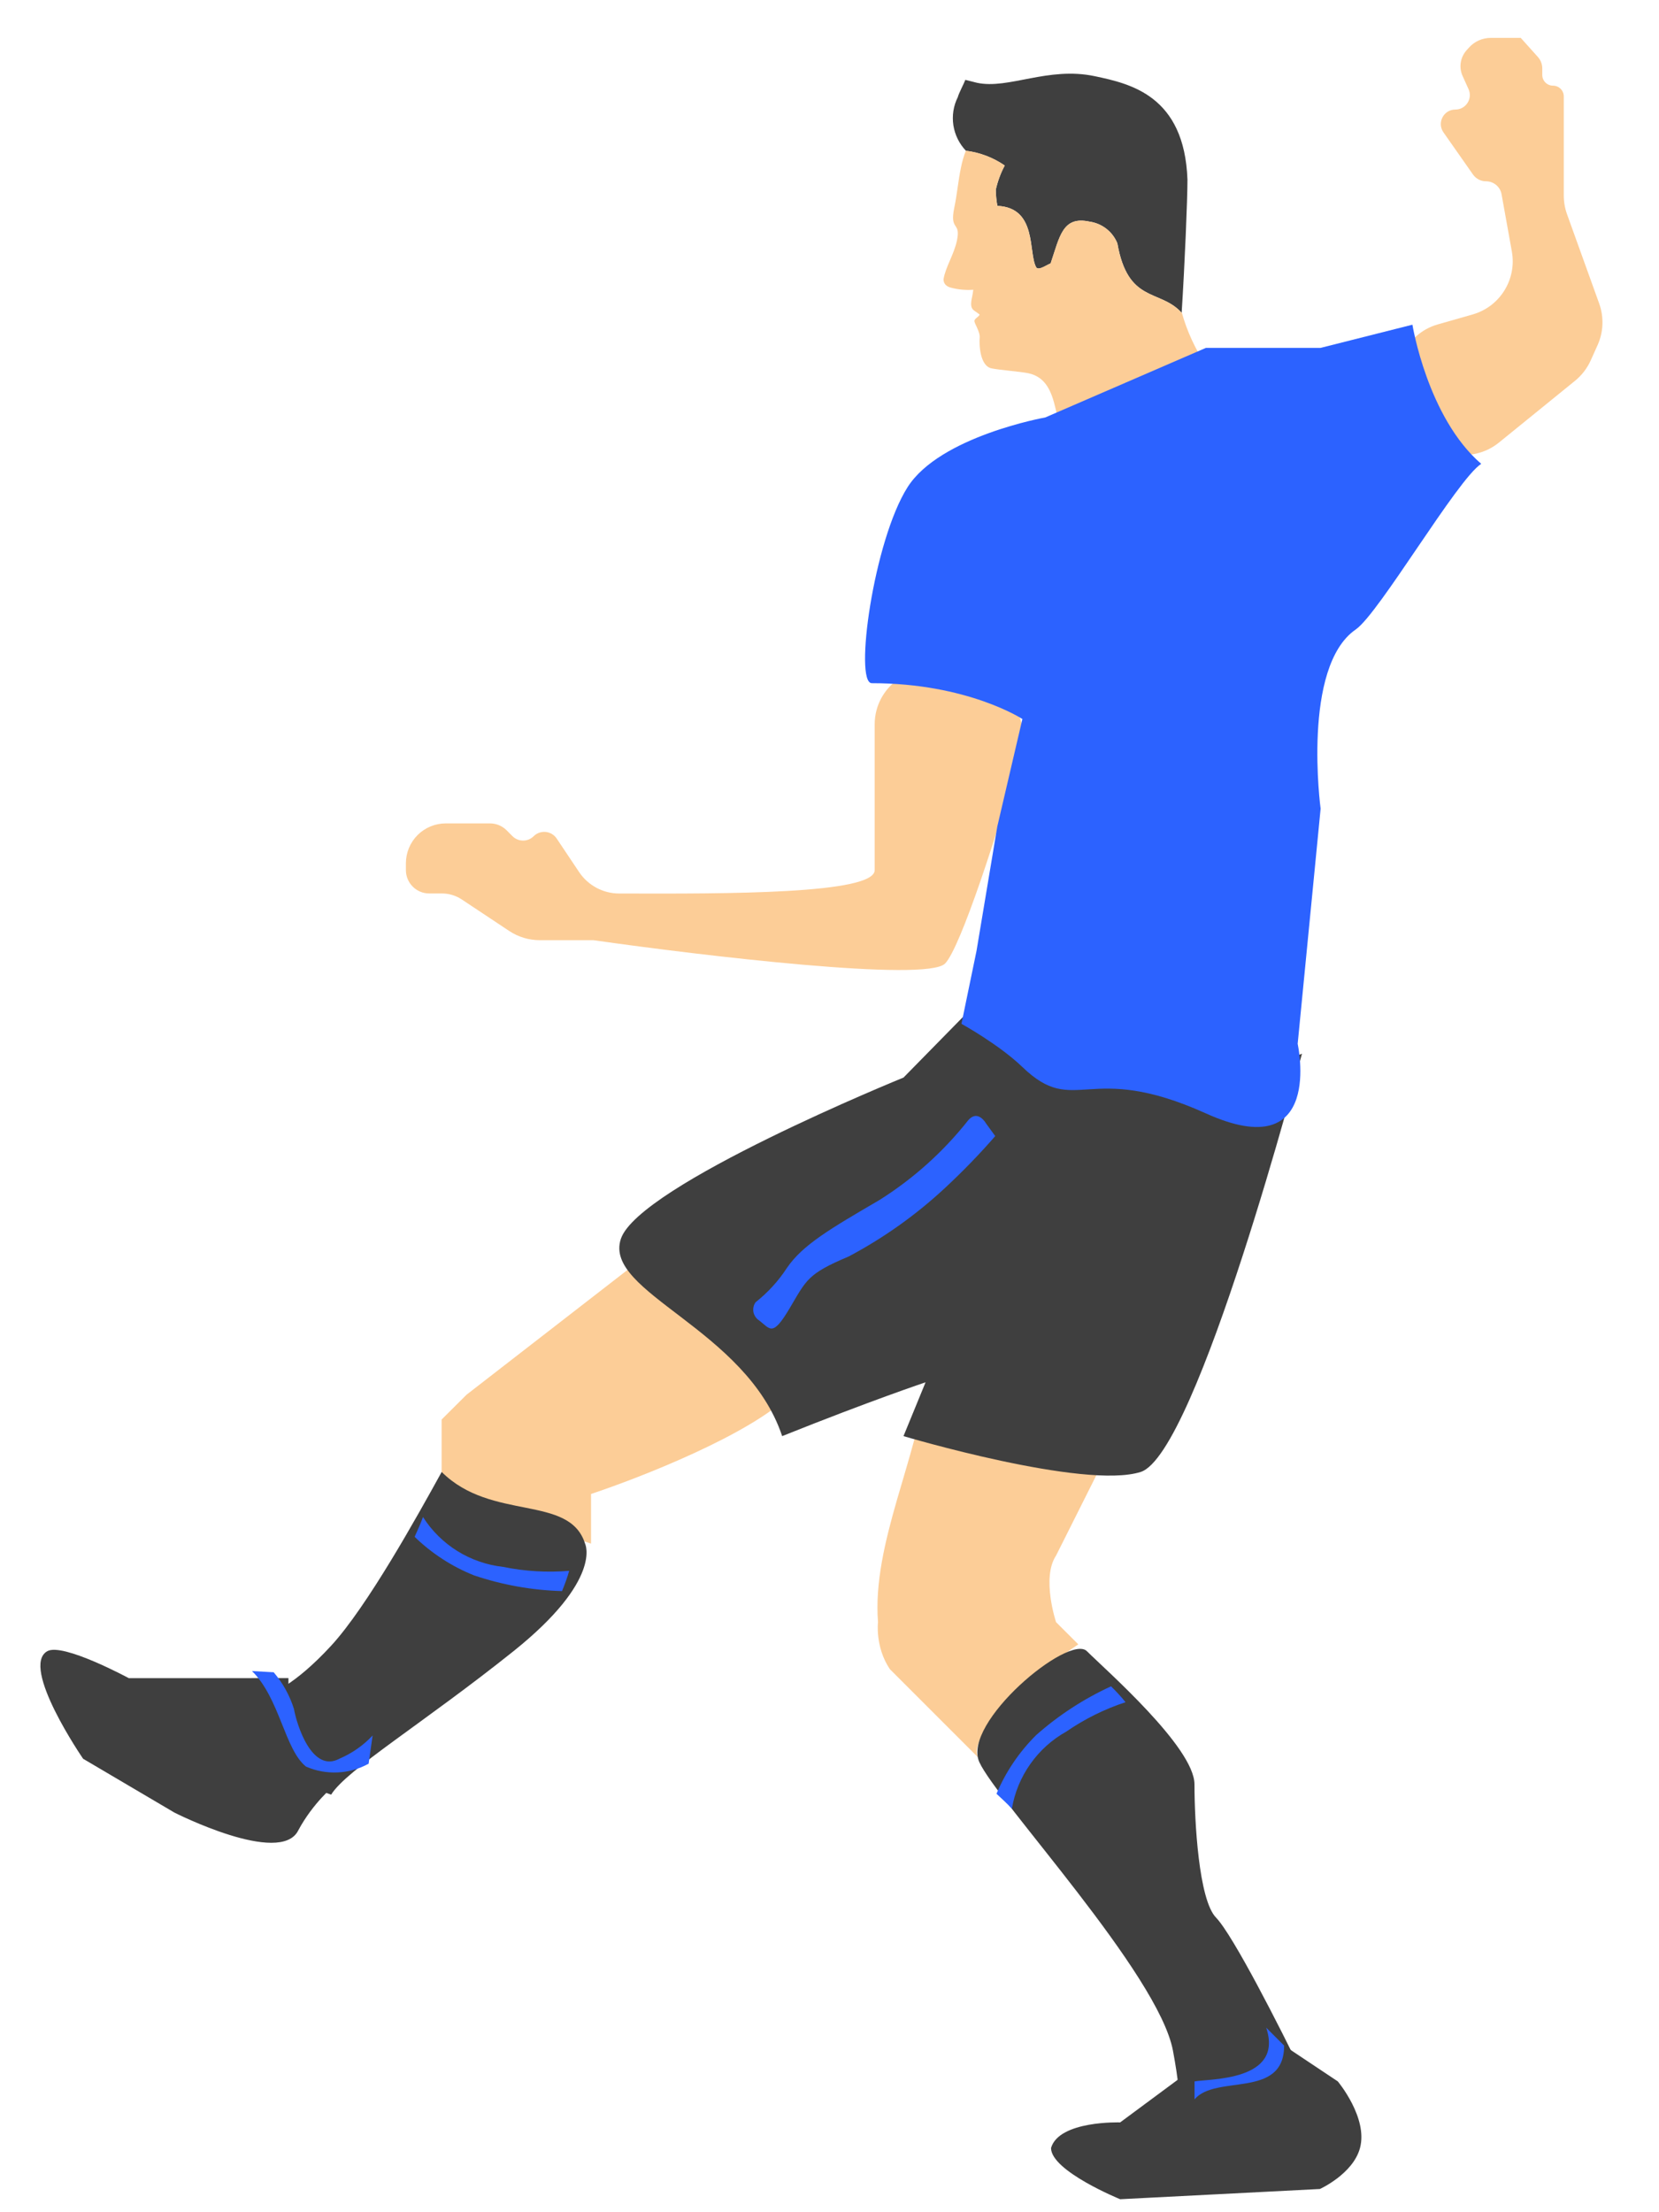 <svg width="30" height="40" viewBox="0 0 30 40" fill="none" xmlns="http://www.w3.org/2000/svg">
<path d="M26.629 5.686L26.002 5.865C25.399 6.036 25.101 6.713 25.381 7.274L25.581 7.673C25.867 8.245 26.609 8.405 27.106 8.002L28.482 6.885C28.603 6.786 28.7 6.661 28.764 6.519L28.89 6.239C28.996 6.003 29.006 5.734 28.919 5.49L28.337 3.874C28.298 3.765 28.278 3.651 28.278 3.535V1.743C28.278 1.636 28.191 1.549 28.083 1.549C27.976 1.549 27.889 1.462 27.889 1.354V1.237C27.889 1.159 27.86 1.085 27.808 1.028L27.5 0.685H27.111H26.958C26.808 0.685 26.664 0.748 26.564 0.86L26.521 0.908C26.407 1.035 26.378 1.217 26.448 1.373L26.556 1.612C26.634 1.785 26.507 1.981 26.317 1.981C26.105 1.981 25.981 2.219 26.102 2.393L26.636 3.155C26.69 3.232 26.777 3.278 26.871 3.278C27.01 3.278 27.129 3.377 27.153 3.513L27.339 4.547C27.43 5.053 27.123 5.546 26.629 5.686Z" fill="#FCCD97"/>
<path d="M15.817 15.733V13.099C15.817 12.415 16.49 11.933 17.138 12.153L17.834 12.389C18.318 12.553 18.599 13.055 18.464 13.547C18.062 15.014 17.365 17.147 17.089 17.423C16.75 17.761 12.709 17.282 10.731 17H9.761C9.564 17 9.372 16.942 9.208 16.833L8.351 16.264C8.245 16.193 8.119 16.155 7.991 16.155H7.762C7.529 16.155 7.34 15.966 7.34 15.733V15.61C7.34 15.418 7.416 15.234 7.552 15.098C7.688 14.963 7.871 14.888 8.062 14.888H8.188H8.86C8.972 14.888 9.08 14.932 9.16 15.012L9.268 15.12C9.374 15.225 9.545 15.225 9.65 15.12C9.771 15 9.971 15.02 10.066 15.161L10.472 15.768C10.634 16.01 10.905 16.155 11.195 16.156L11.263 16.156C13.131 16.161 15.817 16.168 15.817 15.733Z" fill="#FCCD97"/>
<path d="M10.688 27.013V27.911L9.337 27.462L7.986 27.013V25.667L8.437 25.218L12.489 22.077C13.389 22.825 15.01 24.5 14.289 25.218C13.569 25.936 11.588 26.714 10.688 27.013Z" fill="#FCCD97"/>
<path d="M16.739 24.994L20.304 25.72L19.097 28.127C18.829 28.528 19.097 29.331 19.097 29.331L19.499 29.732C18.702 30.262 17.413 31.458 17.703 31.792C17.77 31.859 17.781 31.871 17.711 31.801C17.708 31.798 17.706 31.795 17.703 31.792C17.463 31.552 16.511 30.599 16.091 30.18C15.822 29.779 15.877 29.331 15.877 29.331C15.767 27.911 16.605 26.332 16.739 24.994Z" fill="#FCCD97"/>
<path d="M10.58 27.912C10.297 27.014 8.89 27.513 7.987 26.615L7.972 26.642C7.552 27.403 6.642 29.047 5.988 29.757C5.325 30.475 4.884 30.654 4.746 30.654V32.001L5.988 32.45C6.264 32.001 7.663 31.153 9.284 29.857C10.905 28.56 10.58 27.912 10.58 27.912Z" fill="#3F3F3F"/>
<path d="M17.71 31.863C17.386 31.153 19.331 29.532 19.655 29.856C19.979 30.18 21.6 31.595 21.6 32.264C21.6 32.933 21.677 34.351 21.989 34.672C22.3 34.993 23.155 36.678 23.544 37.481C23.544 37.481 23.156 38.086 22.767 38.284C22.281 38.53 21.417 38.335 21.242 38.292C21.224 38.293 21.211 38.284 21.211 38.284C21.211 38.284 21.222 38.287 21.242 38.292C21.302 38.286 21.411 38.152 21.211 37.08C20.951 35.691 18.034 32.573 17.71 31.863Z" fill="#3F3F3F"/>
<path d="M5.393 33.097C5.662 32.595 6.041 32.287 6.041 32.287L5.216 31.801V30.342L4.391 30.343H2.328C2.328 30.343 1.135 29.698 0.855 29.856C0.359 30.137 1.503 31.801 1.503 31.801L3.154 32.774C3.154 32.774 5.069 33.746 5.393 33.097Z" fill="#3F3F3F"/>
<path d="M20.256 38.376L21.506 37.45L23.22 36.987L24.192 37.635C24.192 37.635 24.741 38.292 24.593 38.839C24.467 39.309 23.868 39.58 23.868 39.58L20.256 39.765C20.256 39.765 19.006 39.256 19.006 38.839C19.151 38.339 20.256 38.376 20.256 38.376Z" fill="#3F3F3F"/>
<path d="M17.456 1.444L17.667 1.497C18.239 1.62 18.952 1.198 19.799 1.378C20.441 1.514 21.417 1.729 21.473 3.246C21.473 3.614 21.424 4.783 21.368 5.658L21.347 5.633C20.954 5.229 20.395 5.475 20.206 4.401C20.164 4.296 20.095 4.205 20.006 4.136C19.917 4.067 19.812 4.023 19.7 4.007C19.212 3.902 19.163 4.281 18.998 4.766C18.963 4.766 18.78 4.906 18.738 4.833C18.591 4.573 18.763 3.755 18.036 3.723C18.018 3.626 18.008 3.527 18.008 3.428C18.042 3.276 18.096 3.13 18.169 2.993C17.96 2.849 17.719 2.757 17.467 2.726C17.346 2.599 17.267 2.438 17.24 2.265C17.214 2.091 17.241 1.914 17.32 1.757C17.337 1.687 17.432 1.511 17.456 1.444Z" fill="#3F3F3F"/>
<path d="M21.367 5.639V5.657L21.346 5.632C20.953 5.229 20.395 5.474 20.205 4.4C20.163 4.296 20.094 4.204 20.005 4.135C19.916 4.066 19.811 4.022 19.7 4.007C19.211 3.901 19.162 4.281 18.997 4.765C18.962 4.765 18.779 4.906 18.737 4.832C18.59 4.572 18.762 3.754 18.035 3.722C18.017 3.625 18.008 3.526 18.007 3.427C18.041 3.276 18.096 3.129 18.169 2.992C17.959 2.848 17.718 2.756 17.466 2.725C17.427 2.823 17.398 2.924 17.378 3.027C17.326 3.269 17.308 3.515 17.256 3.757C17.168 4.186 17.378 3.996 17.305 4.347C17.249 4.611 17.098 4.825 17.062 5.05C17.062 5.109 17.091 5.179 17.206 5.204C17.335 5.237 17.468 5.249 17.6 5.239C17.595 5.282 17.588 5.324 17.579 5.366C17.523 5.618 17.607 5.594 17.716 5.689C17.688 5.738 17.631 5.755 17.621 5.797C17.61 5.84 17.726 5.994 17.716 6.106C17.705 6.219 17.716 6.619 17.933 6.661C18.06 6.689 18.471 6.721 18.597 6.749C19.25 6.889 18.98 7.88 19.398 7.967C19.749 8.041 20.058 7.532 20.609 7.191C20.992 6.959 21.399 6.769 21.824 6.626C21.618 6.325 21.464 5.991 21.367 5.639Z" fill="#FCCD97"/>
<path d="M16.338 19.484L17.61 18.188L19.305 19.052L21.425 19.916L23.544 19.052C23.544 19.052 21.649 26.291 20.627 26.615C19.604 26.939 16.338 25.967 16.338 25.967L16.737 24.994C16.737 24.994 15.765 25.318 14.144 25.967C13.496 24.022 10.903 23.373 11.227 22.401C11.551 21.429 16.338 19.484 16.338 19.484Z" fill="#3F3F3F"/>
<path d="M16.413 8.807C15.797 9.774 15.441 12.353 15.765 12.353C17.498 12.353 18.488 13.001 18.488 13.001L18.034 14.946L17.658 17.196L17.386 18.512C17.386 18.512 18.064 18.885 18.488 19.293C19.45 20.221 19.654 19.16 21.807 20.132C23.959 21.105 23.466 18.874 23.466 18.874L23.881 14.622C23.881 14.622 23.535 12.057 24.517 11.381C24.939 11.09 26.353 8.664 26.785 8.387C25.813 7.548 25.541 5.871 25.541 5.871L23.881 6.29H21.807L18.902 7.548C18.902 7.548 16.998 7.888 16.413 8.807Z" fill="#2C62FF"/>
<path d="M17.831 20.314C17.831 20.314 17.685 20.053 17.51 20.254C17.061 20.823 16.518 21.311 15.905 21.697C15.026 22.211 14.513 22.507 14.228 22.929C14.075 23.164 13.884 23.372 13.664 23.546C13.645 23.572 13.632 23.601 13.626 23.632C13.619 23.663 13.619 23.695 13.625 23.726C13.631 23.756 13.644 23.786 13.662 23.812C13.68 23.838 13.703 23.86 13.73 23.877C13.93 24.032 13.969 24.178 14.278 23.658C14.586 23.138 14.6 23.034 15.349 22.718C15.984 22.381 16.572 21.962 17.097 21.472C17.413 21.178 17.714 20.868 17.997 20.542L17.831 20.314Z" fill="#2C62FF"/>
<path d="M10.163 28.769C9.621 28.754 9.085 28.658 8.572 28.485C8.172 28.325 7.807 28.088 7.498 27.788C7.557 27.659 7.611 27.535 7.649 27.43C7.808 27.68 8.021 27.89 8.272 28.046C8.523 28.202 8.806 28.299 9.1 28.332C9.492 28.412 9.893 28.436 10.292 28.403C10.261 28.516 10.217 28.64 10.163 28.769Z" fill="#2C62FF"/>
<path d="M20.091 30.491C19.599 30.717 19.142 31.014 18.737 31.373C18.431 31.677 18.187 32.037 18.02 32.434C18.124 32.529 18.222 32.622 18.298 32.704C18.347 32.413 18.461 32.136 18.632 31.895C18.802 31.653 19.025 31.453 19.283 31.309C19.612 31.082 19.973 30.903 20.353 30.778C20.28 30.686 20.191 30.589 20.091 30.491Z" fill="#2C62FF"/>
<path d="M6.666 31.89C6.494 31.985 6.302 32.039 6.106 32.048C5.909 32.057 5.713 32.021 5.533 31.942C5.147 31.632 5.06 30.71 4.557 30.215L4.949 30.237C5.115 30.432 5.24 30.658 5.316 30.902C5.367 31.191 5.644 32.068 6.139 31.799C6.366 31.702 6.57 31.56 6.738 31.38L6.666 31.89Z" fill="#2C62FF"/>
<path d="M23.221 36.987C23.221 37.959 21.989 37.501 21.601 37.959L21.601 37.635C21.865 37.585 23.221 37.635 22.897 36.663L23.221 36.987Z" fill="#2C62FF"/>
</svg>
